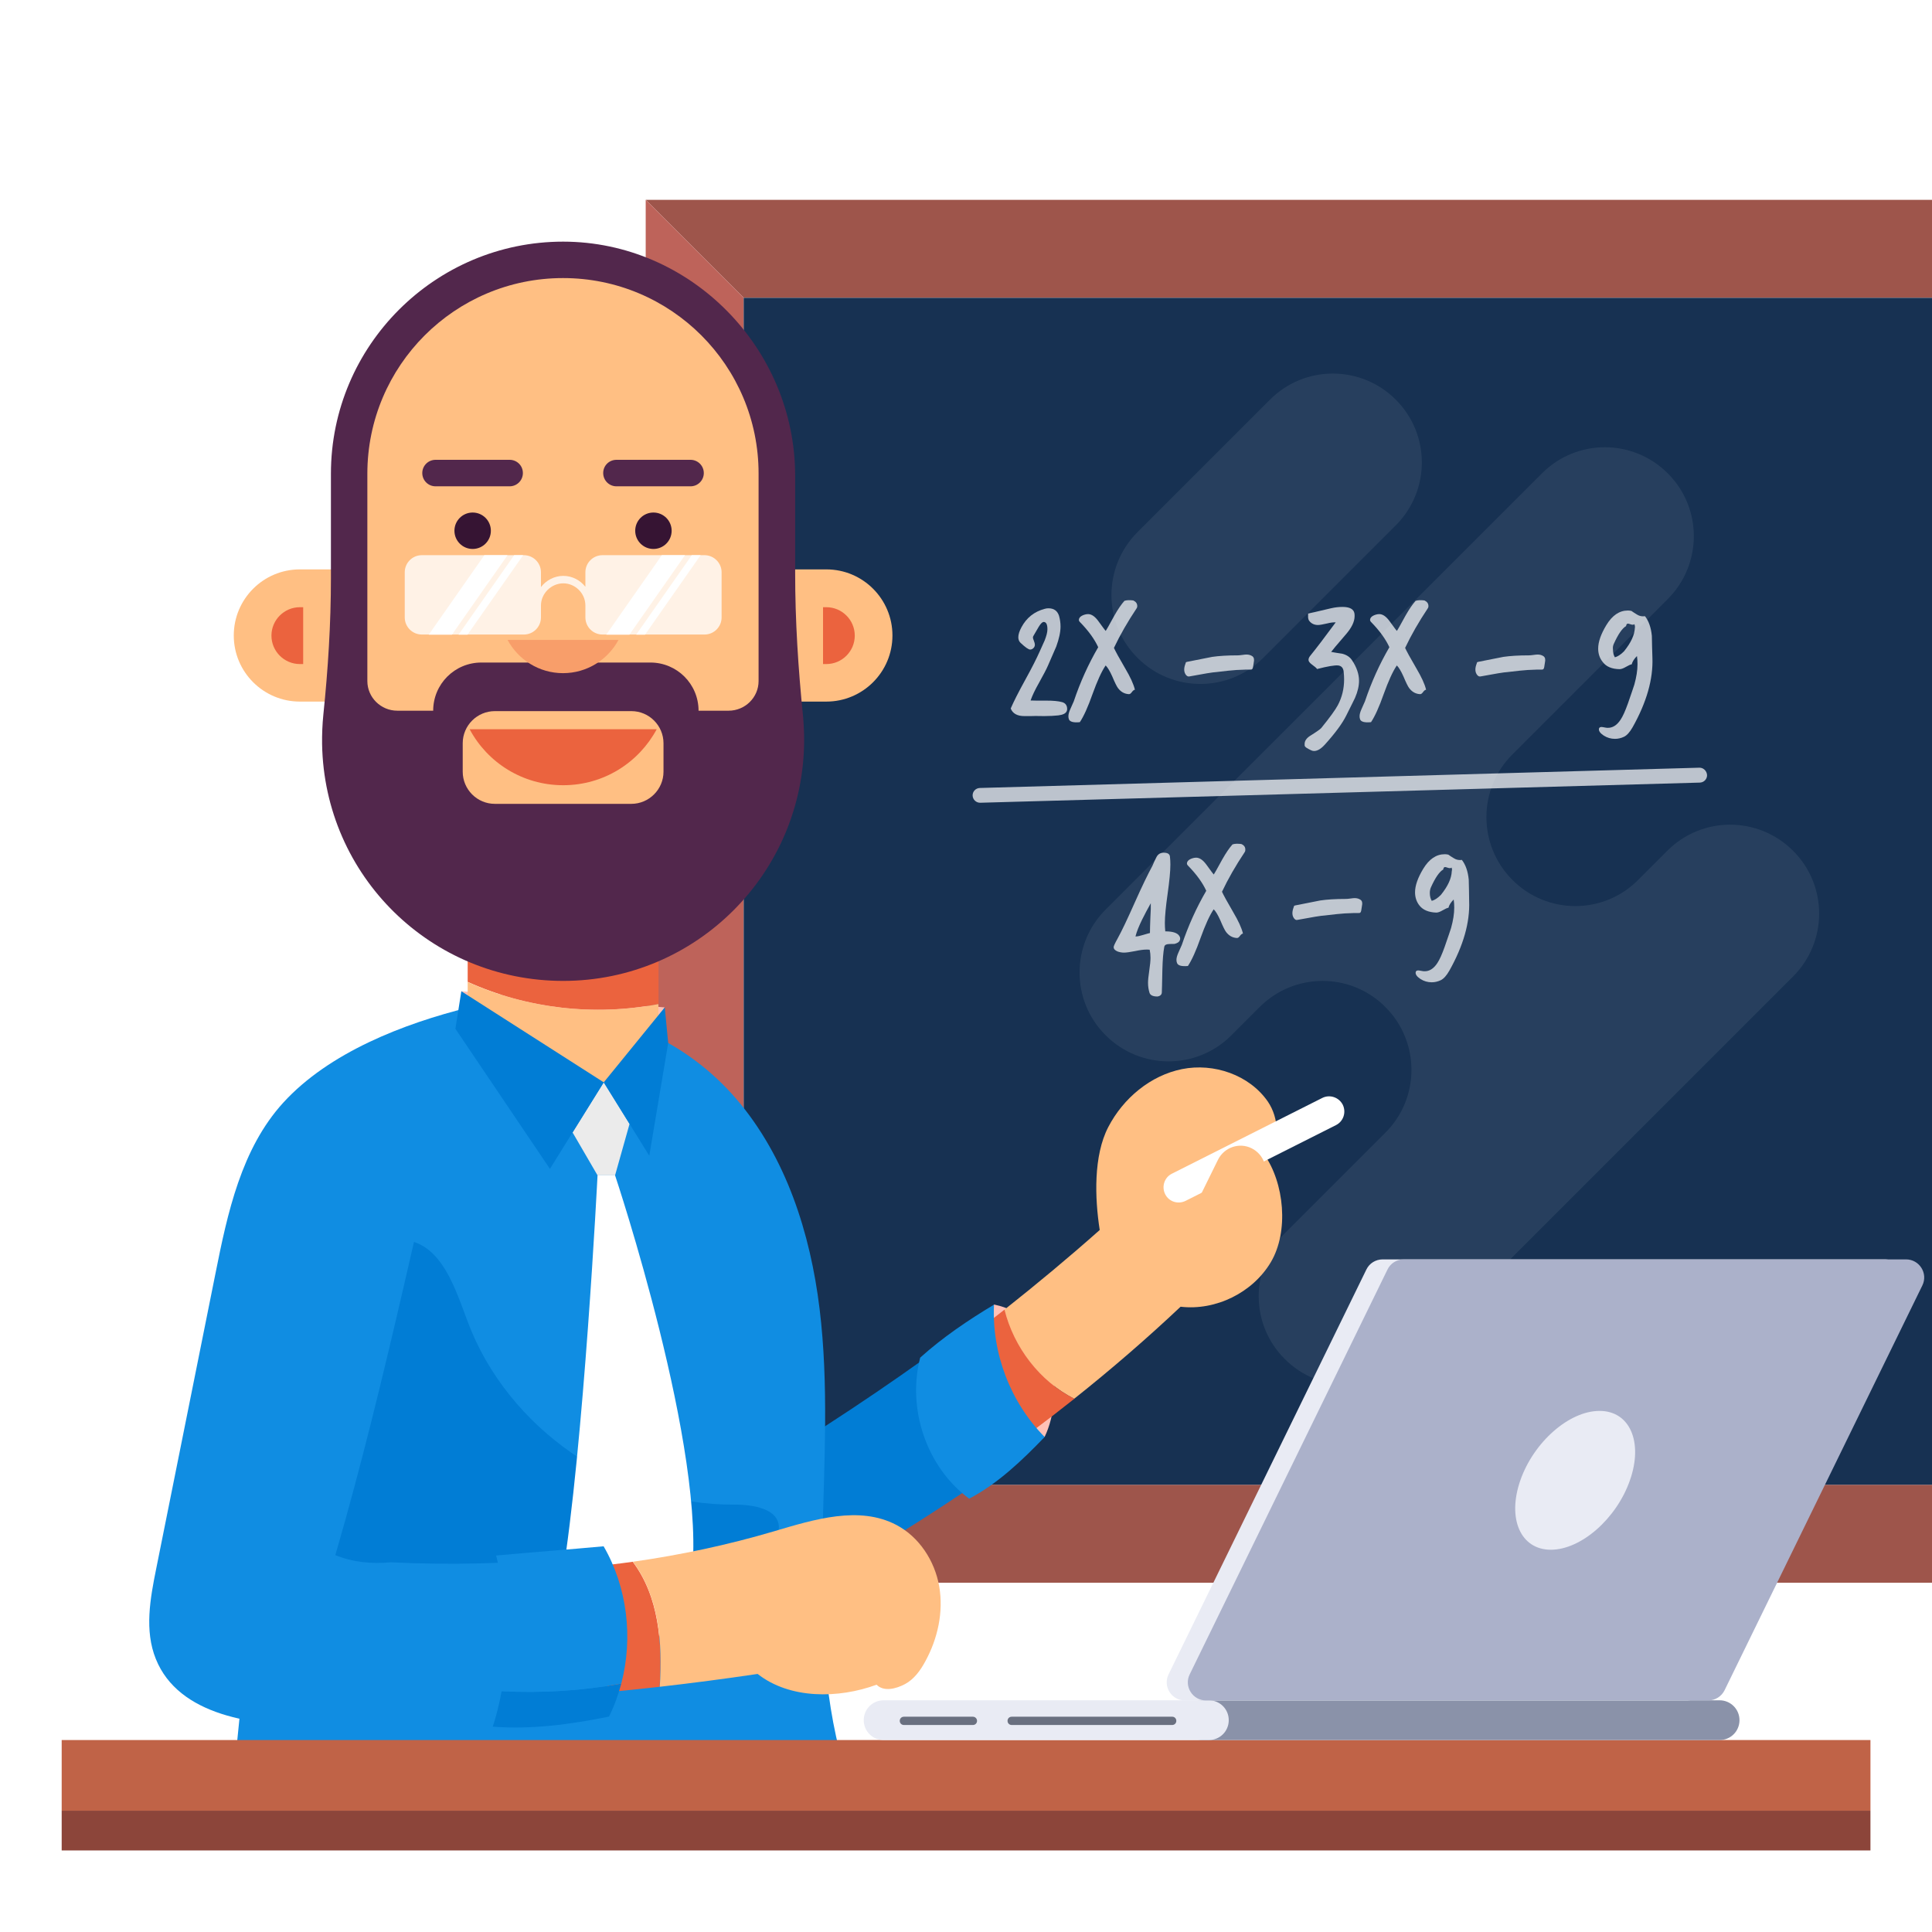 <?xml version="1.0" encoding="utf-8"?>
<!-- Generator: Adobe Illustrator 18.0.0, SVG Export Plug-In . SVG Version: 6.00 Build 0)  -->
<!DOCTYPE svg PUBLIC "-//W3C//DTD SVG 1.1//EN" "http://www.w3.org/Graphics/SVG/1.1/DTD/svg11.dtd">
<svg version="1.1" id="Layer_1" xmlns="http://www.w3.org/2000/svg" xmlns:xlink="http://www.w3.org/1999/xlink" x="0px" y="0px"
	 viewBox="0 0 1400 1400" enable-background="new 0 0 1400 1400" xml:space="preserve">
<g>
	<rect fill="#FFFFFF" width="1400" height="1400"/>
	<g>
		<g>
			<g>
				<polygon fill="#9E554B" points="1400,1146.9 1400,1075.9 538.9,1075.9 467.9,1146.9 				"/>
				<polygon fill="#9E554B" points="1400,144.8 467.9,144.8 538.9,215.8 1400,215.8 				"/>
				<polygon fill="#BE635A" points="467.9,1146.9 538.9,1075.9 538.9,215.8 467.9,144.8 				"/>
			</g>
			<rect x="538.9" y="215.8" fill="#173152" width="861.1" height="860.1"/>
			<g opacity="0.44">
				<path fill="#3C536E" d="M1096,637.7L1096,637.7c-25.2-25.2-25.2-66,0-91.1l112.5-112.5c25.2-25.2,25.2-66,0-91.1v0
					c-25.2-25.2-66-25.2-91.1,0L801.2,659.1c-25.2,25.2-25.2,66,0,91.1l0,0c25.2,25.2,66,25.2,91.1,0l20.5-20.5
					c25.2-25.2,66-25.2,91.1,0l0,0c25.2,25.2,25.2,66,0,91.1l-20.5,20.5l-52.4,52.4c-25.2,25.2-25.2,66,0,91.1l0,0
					c25.2,25.2,66,25.2,91.1,0l277.2-277.2c25.2-25.2,25.2-66,0-91.1l0,0c-25.2-25.2-66-25.2-91.1,0l-21.1,21.1
					C1162,662.9,1121.2,662.9,1096,637.7z"/>
				<path fill="#3C536E" d="M915.4,476.7l96-96c25.2-25.2,25.2-66,0-91.1l0,0c-25.2-25.2-66-25.2-91.1,0l-96,96
					c-25.2,25.2-25.2,66,0,91.1l0,0C849.4,501.9,890.2,501.9,915.4,476.7z"/>
			</g>
		</g>
		<g>
			<g>
				<path fill="#FFC1B7" d="M720.3,945.3c45.8,9.4,51.1,65.9,36.7,95.9l-51.9-14.6l-6.3-37L720.3,945.3z"/>
				<path fill="#017DD5" d="M705.7,958.4c-46.3,34.7-94.2,67.3-143.5,97.6c-11,36.7-6.7,70.1-1.8,108.1
					c56.6-30.3,112.3-64.5,165.7-101.9C710.9,1030.7,705.7,993.8,705.7,958.4z"/>
				<path fill="#FFBF83" d="M915.9,836.3c12.5-7.1,10.9-26.3,2.8-38.1c-13.4-19.3-39.1-28.1-62.1-23.5c-23,4.6-42.7,21.2-53.5,42
					c-10.8,20.8-9.8,51.5-6.2,74.6c-22.4,19.9-45.5,39.1-69,57.7c6.7,27.5,25.7,52,50.5,64.6c26.8-21.3,52.6-43.6,77.1-66.7
					c25.5,3,52.3-10.2,65.4-32.3C934,892.5,930.8,857.2,915.9,836.3z"/>
				<path fill="#EB633E" d="M727.9,949c-10.5,8.3-21,16.4-31.7,24.5c0,30.2,4.4,61.7,17.5,88.5c22.1-15.5,43.7-31.6,64.8-48.4
					C753.6,1001,734.7,976.5,727.9,949z"/>
				<path fill="#108DE2" d="M757,1041.3c-24.8-25.1-38.4-60.7-36.7-95.9c-18.7,11.2-37.3,23.8-53.5,38.4
					c-9.6,37.1,4.6,79.4,35.5,102.2C723.1,1075.1,740.7,1058.2,757,1041.3z"/>
			</g>
			<path fill="#FFFFFF" d="M958.2,795.6l-109,54.9c-5.4,2.7-7.6,9.3-4.9,14.8s9.3,7.6,14.8,4.9l109-54.9c5.4-2.7,7.6-9.3,4.9-14.8
				C970.2,795.1,963.6,792.9,958.2,795.6z"/>
			<path fill="#FFBF83" d="M868.3,910.7L868.3,910.7c-9-4.5-12.8-15.4-8.3-24.4l22.6-45.9c4.5-9,15.4-12.8,24.4-8.3h0
				c9,4.5,12.8,15.4,8.3,24.4l-22.6,45.9C888.2,911.4,877.3,915.1,868.3,910.7z"/>
		</g>
		<polygon fill="#FFC1B7" points="334.3,718.3 481.7,730 460.8,773 374.7,769 337.3,731.7 		"/>
		<path fill="#108DE2" d="M610.9,1278.5c-15.1-53.2-16.1-109.2-14.9-164.5s4.6-110.7-2.1-165.6s-24.3-109.9-60.2-151.9
			c-35.9-42-92.3-68.9-146.8-59.8l-46.6-6.8L208.2,899l-38.8,387.4L610.9,1278.5z"/>
		<g>
			<path fill="#EB633E" d="M477.2,727.5v-90.3H338.9v74.3C381.8,730.9,430.9,736.5,477.2,727.5z"/>
			<path fill="#FFBF83" d="M338.9,711.6v36.7c14.1,14.1,21.9,21.9,36,36H408h33.1c14.1-14.1,21.9-21.9,36-36v-20.7
				C430.9,736.5,381.8,730.9,338.9,711.6z"/>
		</g>
		<g>
			<g>
				<path fill="#FFBF83" d="M217.3,412.6c-26.5,0-47.9,21.5-47.9,47.9v0c0,26.5,21.5,47.9,47.9,47.9H247v-95.8H217.3z"/>
				<path fill="#EB633E" d="M217.3,481.2c-11.4,0-20.6-9.3-20.6-20.6c0-11.4,9.3-20.6,20.6-20.6h2.4v41.2H217.3z"/>
			</g>
			<g>
				<path fill="#FFBF83" d="M598.8,412.6c26.5,0,47.9,21.5,47.9,47.9v0c0,26.5-21.5,47.9-47.9,47.9H569v-95.8H598.8z"/>
				<path fill="#EB633E" d="M598.8,481.2c11.4,0,20.6-9.3,20.6-20.6c0-11.4-9.3-20.6-20.6-20.6h-2.4v41.2H598.8z"/>
			</g>
			<path fill="#52274C" d="M576.2,415.2v-70.4c0-92.5-75.7-169.6-168.1-169.7c-92.8,0-168.3,75.4-168.3,168.2v75.6
				c0,33.1-2.1,66.2-5.5,99.1c-0.7,7-1,14.1-0.9,21.3c1.7,95.6,79.1,171.5,174.7,171.5c96.4,0,174.6-78.2,174.6-174.7
				c0-5.8-0.3-11.6-0.8-17.3C578.4,484.4,576.2,449.8,576.2,415.2z"/>
			<g>
				<path fill="#FFBF83" d="M408,201.5L408,201.5c-78.3,0-141.8,63.5-141.8,141.8v150c0,0.1,0,0.1,0,0.2c0,11.9,9.8,21.5,21.7,21.5
					h26v0c0-19.3,15.6-34.9,34.9-34.9h122.5c19.3,0,34.9,15.6,34.9,34.9v0h21.8c11.9,0,21.7-9.6,21.7-21.5c0-0.1,0-0.1,0-0.2v-150
					C549.8,265,486.3,201.5,408,201.5z"/>
			</g>
			<path fill="#FFBF83" d="M457.5,582.5h-98.9c-12.9,0-23.3-10.5-23.3-23.3v-20.6c0-12.9,10.5-23.3,23.3-23.3h98.9
				c12.9,0,23.3,10.5,23.3,23.3v20.6C480.8,572,470.3,582.5,457.5,582.5z"/>
			<path fill="#52274C" d="M369.3,333.2h-53.7c-5.3,0-9.6,4.3-9.6,9.6c0,5.3,4.3,9.6,9.6,9.6h53.7c5.3,0,9.6-4.3,9.6-9.6
				C378.9,337.4,374.6,333.2,369.3,333.2z"/>
			<path fill="#52274C" d="M446.7,333.2h53.7c5.3,0,9.6,4.3,9.6,9.6c0,5.3-4.3,9.6-9.6,9.6h-53.7c-5.3,0-9.6-4.3-9.6-9.6
				C437.1,337.4,441.4,333.2,446.7,333.2z"/>
			<circle fill="#361433" cx="342.5" cy="384.6" r="13.2"/>
			<circle fill="#361433" cx="473.5" cy="384.6" r="13.2"/>
			<path fill="#F89E6A" d="M367.8,463.7c7.7,14.3,22.8,24.1,40.2,24.1s32.5-9.8,40.2-24.1H367.8z"/>
			<path fill="#EB633E" d="M340.3,528.4c12.9,24.2,38.4,40.6,67.8,40.6s54.8-16.4,67.8-40.6H340.3z"/>
			<g>
				<path opacity="0.8" fill="#FFFFFF" d="M510.5,402.3h-73.9c-6.9,0-12.4,5.6-12.4,12.4v10.5c-3.8-4.8-9.6-7.9-16-7.9
					c-6.5,0-12.4,3.2-16.2,8.1v-10.7c0-6.9-5.6-12.4-12.4-12.4h-73.9c-6.9,0-12.4,5.6-12.4,12.4v32.7c0,6.9,5.6,12.4,12.4,12.4h73.9
					c6.9,0,12.4-5.6,12.4-12.4v-8.6c0-8.9,7.6-16.1,16.2-16.1c8.6,0,16,7.2,16,16.1v8.6c0,6.9,5.6,12.4,12.4,12.4h73.9
					c6.9,0,12.4-5.6,12.4-12.4v-32.7C522.9,407.9,517.3,402.3,510.5,402.3z"/>
				<polygon fill="#FFFFFF" points="367.8,402.3 351,402.3 310.7,459.9 327.5,459.9 				"/>
				<polygon fill="#FFFFFF" points="379.1,402.3 372.6,402.3 332.3,459.9 338.8,459.9 				"/>
				<polygon fill="#FFFFFF" points="496.4,402.3 479.6,402.3 439.3,459.9 456.1,459.9 				"/>
				<polygon fill="#FFFFFF" points="507.7,402.3 501.3,402.3 461,459.9 467.4,459.9 				"/>
			</g>
		</g>
		<path fill="#017DD5" d="M532,1090.3c13.6-0.1,32.5,3,32.4,16.6c-0.1,8.5-8.5,14.2-16.2,17.8c-37.5,17.5-79.8,21.1-121.1,24.4
			c-52.9,4.3-105.9,8.6-158.8,12.9c-15.2,1.2-31.6,2.2-44.6-5.9c-23.2-14.4-22.6-47.7-19.2-74.8c6.5-52.3,13.6-106.5,41.5-151.2
			c10.8-17.4,28.4-34.4,48.7-31.4c25.4,3.9,35,34.4,44,58.5C367.7,1035.4,448.6,1091,532,1090.3z"/>
		<polygon fill="#EBEBEB" points="437.5,784.3 414.9,820.6 433,851.7 445.7,851.7 456.2,814.4 		"/>
		<path fill="#FFFFFF" d="M433,851.7c0,0-9.9,196.3-25.9,293.3l59.9,59l34-60c12-91-55.3-292.3-55.3-292.3H433z"/>
		<g>
			<path fill="#108DE2" d="M411.1,1129c-42.5,4.2-85.2,5.2-127.9,3.1c-13.6,1.3-27.6,0-40.2-5.2c37.8-129.9,64-265.8,97.2-397
				c-47.8,11.8-101.8,32.8-135,69.2c-30.3,33.3-40.3,79.7-49.1,123.9c-14.3,71.2-28.6,142.4-42.9,213.7c-4.4,21.7-8.6,44.8-0.3,65.4
				c16.6,41.3,71.1,48.6,115.5,48.2c65.1-0.5,130.2-3.8,195.1-9.8C433.6,1203.4,429.8,1162,411.1,1129z"/>
			<path fill="#EB633E" d="M458.5,1131.7c-9.8,1.4-19.7,2.6-29.6,3.5c15.3,26.9,18.4,60.7,10.2,91.1c13-1.2,25.9-2.5,38.9-4
				C480.1,1190.3,477.4,1156.8,458.5,1131.7z"/>
			<path fill="#FFBF83" d="M680.6,1149.6c-3.2-18.5-14.5-35.9-31.1-44.6c-26.9-14.1-59.4-4-88.5,4.6c-33.5,9.9-67.8,17.2-102.4,22.1
				c18.9,25.2,21.6,58.6,19.5,90.6c23.7-2.7,47.3-5.8,70.9-9.3c23.3,18.3,58.5,18,86.2,7.8c5.2,5.3,14.2,3,20.7-0.5
				c6.5-3.5,11.1-9.9,14.6-16.4C679.5,1187.5,683.8,1168.1,680.6,1149.6z"/>
			<g>
				<path fill="#017DD5" d="M363.5,1225.5c-1.6,8.7-3.7,17.3-6.4,25.7c28.1,2.2,56.6-1.7,84.2-7.3c3.8-7.6,6.7-15.6,8.9-23.9
					C421.7,1225.2,392.5,1227,363.5,1225.5z"/>
				<path fill="#108DE2" d="M450.2,1220c8.7-33.1,4.4-69.8-12.8-99.5c-25.8,2.4-52.1,4.3-77.9,6.7c8.3,32,9.9,65.8,4,98.3
					C392.5,1227,421.7,1225.2,450.2,1220z"/>
			</g>
		</g>
		<g>
			<rect x="44.7" y="1260.9" fill="#C06347" width="1310.7" height="51.2"/>
			<rect x="44.7" y="1312.1" fill="#8C453A" width="1310.7" height="28.8"/>
		</g>
		<g>
			<polygon fill="#017DD5" points="334.3,718.3 437.5,784.3 398.5,847 330,745.5 			"/>
			<polygon fill="#017DD5" points="437.5,784.3 470.5,837.5 484.2,755.8 481.7,730 			"/>
		</g>
		<g opacity="0.71">
			<path fill="#FFFFFF" d="M753.4,472.1c-2,4.5-5.4,11.4-10.5,20.6c-4.9,8.9-8.4,15.8-10.5,20.7c1.4,3.6,4.7,5.5,9.8,5.5
				c0.6,0,2.2,0,4.7,0c1.4-0.1,4.6-0.1,9.8,0c4,0,7.4-0.2,10.2-0.5c3.3-0.4,5.3-1.4,6-2.9c0.3-0.5,0.4-1.1,0.4-1.7
				c0-2.6-1.2-4.3-3.6-5c-2.9-0.8-6.7-1.1-11.4-1.1c-6.3,0-10.1,0-11.5-0.1c1.2-3.5,3.2-7.7,6.1-12.8c3.2-5.8,5.4-9.9,6.5-12.5
				c2-4.6,4-9.2,6-13.8c2-5.5,3.1-10.4,3.1-14.5c0-2.7-0.4-5.3-1.1-7.8c-1.2-3.6-3.7-5.4-7.7-5.4c-0.9,0-1.7,0.1-2.7,0.4
				c-7.5,2-13.1,6.4-16.8,13.3c-1.5,2.8-2.3,5.2-2.3,7.3c0,1.7,0.6,3.1,1.7,4.1c3.4,3.2,5.7,4.8,6.9,4.8c0.9,0,1.7-0.4,2.4-1.1
				c0.7-0.7,1-1.5,1-2.4c0-0.7-0.2-1.6-0.7-2.8c-0.5-1.2-0.7-2-0.7-2.4c0-0.4,0.1-0.8,0.3-1.1c1.2-2.1,2.5-4.4,3.9-6.7
				c1.4-2.3,2.6-3.5,3.6-3.5c1.8,0,2.7,1.8,2.7,5.3c0,2.1-0.7,4.8-2,8.1C755.8,466.8,754.6,469.5,753.4,472.1z"/>
			<path fill="#FFFFFF" d="M782.5,523.3c2.8-4.2,5.9-11,9.2-20.4c3.4-9.4,6.5-16.3,9.5-20.7c1.5,1.5,3.1,4.2,4.8,8
				c1.8,4.3,3.2,7.2,4.2,8.5c2,2.6,4.5,4.1,7.7,4.3c0.8,0.1,1.5-0.4,2.3-1.5c0.8-1.1,1.5-1.6,2.2-1.7c-1-4.2-3.4-9.3-7-15.4
				c-4.4-7.5-7.1-12.5-8.2-14.9c4.4-9.3,9.9-18.9,16.5-28.8c0.3-0.4,0.4-0.9,0.4-1.5c0-1.9-1-3.2-2.9-4.1c-2.6-0.3-4.7-0.3-6.4,0.3
				c-2.3,2.6-4.7,6.1-7.3,10.7c-3.7,6.8-5.8,10.5-6.3,11.1c-0.3-0.3-2.1-2.7-5.5-7.4c-2.4-3.2-4.8-4.8-7.3-4.8
				c-0.9,0-1.9,0.2-2.8,0.5c-2.6,0.9-3.8,2.2-3.8,3.8c0,0.4,0.2,0.9,0.6,1.3c6.4,6.5,10.8,12.7,13.4,18.4
				c-7.1,12.2-13,25.2-17.7,39.2c-0.2,0.4-1,2.2-2.4,5.4c-1,2.2-1.5,4-1.5,5.4c0,0.8,0.1,1.5,0.4,2.3
				C775.3,523,777.9,523.8,782.5,523.3z"/>
			<path fill="#FFFFFF" d="M861.7,490.2c10.7-2,17.3-3.1,19.8-3.2c6.5-0.8,11.3-1.3,14.5-1.5c4.8-0.3,8.3-0.3,10.7-0.3
				c0.7-0.1,1.1-0.7,1.3-1.8c0.2-1.1,0.3-2.2,0.5-3.2c0.5-2.2,0.2-3.7-0.9-4.6c-1.1-0.8-2.6-1.3-4.3-1.3c-0.7,0-1.7,0.1-3.1,0.3
				c-1.4,0.2-2.5,0.3-3.3,0.3c-7.6,0-13.7,0.4-18.5,1.1c-6.1,1.2-12.2,2.4-18.2,3.6c-0.4,0.1-0.7,0.2-0.9,0.4
				c-0.1,0.4-0.2,0.9-0.4,1.3c-1.2,3.3-1,6,0.6,7.9C860.2,490,860.9,490.3,861.7,490.2z"/>
			<path fill="#FFFFFF" d="M946.8,541.9c1,0.6,2,1.2,3.1,1.7c0.8,0.4,1.5,0.6,2.3,0.6c2.5,0,5.1-1.6,7.9-4.7
				c7.4-8.2,12.5-15.1,15.4-20.9c3.8-7.7,6-11.9,6.4-12.9c2-4.6,2.9-8.7,2.9-12.4c0-4.8-1.7-9.8-5.1-14.9c-1.5-2.3-3.9-3.9-7.1-4.7
				c-2.7-0.4-5.4-0.8-8-1.3c0.6-0.9,4.1-5.1,10.5-12.5c4.3-4.9,6.5-9.4,6.5-13.4c0-0.6,0-1.2-0.1-1.9c-0.5-3.2-3.4-4.8-8.7-4.8
				c-2.6,0-5.4,0.3-8.4,1c-10.2,2.4-15.7,3.7-16.5,3.8c0,0.9,0,1.9,0,2.8c0.1,1.1,0.4,2,0.9,2.6c1.6,2,3.7,2.9,6.3,2.9
				c1.2,0,3.4-0.4,6.5-1.1c2.7-0.7,4.8-0.9,6.3-0.8c-8.1,11-14.3,19.1-18.6,24.4c-0.8,1-1.1,2-1.1,2.8c0,1,0.8,2.1,2.4,3.3
				c2.1,1.5,3.4,2.6,3.8,3.3c7.7-2,12.7-2.8,15.2-2.6c2.5,0.3,3.8,1.8,4.1,4.7c0.2,1.9,0.3,3.7,0.3,5.4c0,6.7-1.5,13-4.6,18.8
				c-1.9,3.5-5.9,9-12,16.5c-0.7,0.8-3.2,2.6-7.7,5.4c-3.1,1.9-4.5,4.1-4.3,6.6C945.2,540.5,945.8,541.3,946.8,541.9z"/>
			<path fill="#FFFFFF" d="M993.5,523.3c2.8-4.2,5.9-11,9.2-20.4c3.4-9.4,6.5-16.3,9.5-20.7c1.5,1.5,3.1,4.2,4.8,8
				c1.8,4.3,3.2,7.2,4.2,8.5c2,2.6,4.5,4.1,7.7,4.3c0.8,0.1,1.5-0.4,2.3-1.5c0.8-1.1,1.5-1.6,2.2-1.7c-1-4.2-3.4-9.3-7-15.4
				c-4.4-7.5-7.1-12.5-8.2-14.9c4.4-9.3,9.9-18.9,16.5-28.8c0.3-0.4,0.4-0.9,0.4-1.5c0-1.9-1-3.2-2.9-4.1c-2.6-0.3-4.7-0.3-6.4,0.3
				c-2.3,2.6-4.7,6.1-7.3,10.7c-3.7,6.8-5.8,10.5-6.3,11.1c-0.3-0.3-2.1-2.7-5.5-7.4c-2.4-3.2-4.8-4.8-7.3-4.8
				c-0.9,0-1.9,0.2-2.8,0.5c-2.6,0.9-3.8,2.2-3.8,3.8c0,0.4,0.2,0.9,0.6,1.3c6.4,6.5,10.8,12.7,13.4,18.4
				c-7.1,12.2-13,25.2-17.7,39.2c-0.2,0.4-1,2.2-2.4,5.4c-1,2.2-1.5,4-1.5,5.4c0,0.8,0.1,1.5,0.4,2.3
				C986.2,523,988.9,523.8,993.5,523.3z"/>
			<path fill="#FFFFFF" d="M1072.7,490.2c10.7-2,17.3-3.1,19.8-3.2c6.5-0.8,11.3-1.3,14.5-1.5c4.8-0.3,8.3-0.3,10.7-0.3
				c0.7-0.1,1.1-0.7,1.3-1.8c0.2-1.1,0.3-2.2,0.5-3.2c0.5-2.2,0.2-3.7-0.9-4.6c-1.1-0.8-2.6-1.3-4.3-1.3c-0.7,0-1.7,0.1-3.1,0.3
				c-1.4,0.2-2.5,0.3-3.3,0.3c-7.6,0-13.7,0.4-18.5,1.1c-6.1,1.2-12.2,2.4-18.2,3.6c-0.4,0.1-0.7,0.2-0.9,0.4
				c-0.1,0.4-0.2,0.9-0.4,1.3c-1.2,3.3-1,6,0.6,7.9C1071.2,490,1071.9,490.3,1072.7,490.2z"/>
			<path fill="#FFFFFF" d="M1173.6,484.9c1.3,0,2.8-0.6,4.7-1.7c1.9-1.1,3.2-1.7,4.1-1.8c0.5-2,1.8-4,3.8-6c0.3,2,0.4,3.9,0.4,5.9
				c0,4.5-0.8,9.4-2.3,14.8c-0.6,2-2.2,6.5-4.7,13.8c-1.9,5.3-3.6,9.1-5.2,11.5c-2.7,4.2-6,6.2-9.7,6c-0.4,0-1.1-0.1-2.1-0.3
				c-1-0.2-1.7-0.3-2.1-0.3c-1,0-1.6,0.4-1.8,1.1c-0.4,1.6,0.7,3.3,3.4,5.1c2.5,1.6,5.2,2.4,8.2,2.4c2.2,0,4.4-0.5,6.5-1.5
				c2.1-1,4.2-3.3,6.3-7c10.1-18,14.9-34.8,14.3-50.3c-0.2-5.3-0.3-10.5-0.4-15.8c-0.6-6.1-2.3-10.9-5-14.3c-0.5,0.1-1,0.1-1.5,0.1
				c-1.4,0-2.9-0.4-4.3-1.3c-1.4-0.8-2.7-1.7-4-2.6c-0.9-0.2-1.7-0.3-2.6-0.3c-6.1,0-11.3,3.5-15.6,10.6c-3.9,6.5-5.9,12.1-5.9,17
				c0,3.7,1.1,7,3.3,9.7C1163.9,483.1,1168,484.8,1173.6,484.9z M1169.4,466.6c3.2-7.1,6.2-11.4,8.9-12.9c0.2-1.2,0.6-1.8,1.3-1.8
				c0.3,0,0.9,0.1,1.7,0.4c0.8,0.3,1.4,0.4,1.8,0.4c0.5,0,0.9-0.1,1.3-0.4c0,0.2,0.1,0.6,0.3,1.3c0.1,0.5,0.1,0.9,0,1.3
				c-0.2,5.1-2.8,10.8-7.9,17.1c-2.4,2.4-4.6,3.8-6.6,4.3c-0.9-1.5-1.4-3.4-1.4-5.7C1168.6,469,1168.9,467.7,1169.4,466.6z"/>
			<path fill="#FFFFFF" d="M854.9,681.5c0.5-1.1,0.4-2.3-0.4-3.4c-1.4-2.1-4.7-3.2-10.1-3.2c-0.2-2-0.3-4-0.3-6.1
				c0-4.8,0.7-11.9,2-21.1c1.3-9.2,2-16.3,2-21.2c0-1.9-0.1-3.8-0.3-5.7c-0.2-2-1.7-2.9-4.6-2.9c-2.4,0-4.1,1.1-5.2,3.2
				c-1.1,2.1-2,4.2-2.9,6.3c-3.2,5.9-7.5,14.7-12.8,26.6c-5.3,11.9-9.4,20.6-12.5,26.2c-1.9,3.4-2.8,5.4-2.8,6.1
				c0,1.4,1,2.4,2.9,3.2c1.4,0.5,3,0.8,4.6,0.8c1.7,0,4.4-0.4,8-1.1c3.7-0.8,6.4-1.1,8.2-1.1c0.8,0,1.7,0,2.4,0.1
				c0.4,1.9,0.6,3.8,0.6,5.9c0,2.1-0.3,5.2-0.9,9.2c-0.6,4-0.9,7-0.9,8.9c0,2.6,0.4,5.1,1.1,7.3c0.6,1.7,2.5,2.6,5.7,2.6
				c2-0.3,3.1-1.3,3.2-2.9c0.1-1.6,0.2-7.1,0.4-16.6c0.2-7,0.6-12.5,1.4-16.6c0.3-1.2,1.3-1.8,3.2-1.9c1.4-0.1,2.8-0.1,4.2-0.1
				C853.2,683.4,854.4,682.7,854.9,681.5z M833.6,665.1c-0.2,5-0.3,8.7-0.3,11c-0.6,0.1-2.3,0.6-5,1.4c-2.2,0.7-4,1.1-5.5,1.1
				c0.9-3.6,2.6-7.7,4.8-12.2c2-4,4.1-8,6.3-11.9C834,656.7,833.9,660.2,833.6,665.1z"/>
			<path fill="#FFFFFF" d="M899.5,611.6c-2.6-0.3-4.7-0.3-6.4,0.3c-2.3,2.6-4.7,6.1-7.3,10.7c-3.7,6.8-5.8,10.5-6.3,11.1
				c-0.3-0.3-2.1-2.7-5.5-7.4c-2.4-3.2-4.8-4.8-7.3-4.8c-0.9,0-1.9,0.2-2.8,0.5c-2.6,0.9-3.8,2.2-3.8,3.8c0,0.4,0.2,0.9,0.6,1.3
				c6.4,6.5,10.8,12.7,13.4,18.4c-7.1,12.2-13,25.2-17.7,39.2c-0.2,0.4-1,2.2-2.4,5.4c-1,2.2-1.5,4-1.5,5.4c0,0.8,0.1,1.5,0.4,2.3
				c0.7,1.9,3.3,2.6,7.9,2.2c2.8-4.2,5.9-11,9.2-20.4c3.4-9.4,6.5-16.3,9.5-20.7c1.5,1.5,3.1,4.2,4.8,8c1.8,4.3,3.2,7.2,4.2,8.5
				c2,2.6,4.5,4.1,7.7,4.3c0.8,0.1,1.5-0.4,2.3-1.5c0.8-1.1,1.5-1.6,2.2-1.7c-1-4.2-3.4-9.3-7-15.4c-4.4-7.5-7.1-12.5-8.2-14.9
				c4.4-9.3,9.9-18.9,16.5-28.8c0.3-0.4,0.4-0.9,0.4-1.5C902.5,613.8,901.5,612.5,899.5,611.6z"/>
			<path fill="#FFFFFF" d="M986,652.1c-1.1-0.8-2.6-1.3-4.3-1.3c-0.7,0-1.7,0.1-3.1,0.3c-1.4,0.2-2.5,0.3-3.3,0.3
				c-7.6,0-13.7,0.4-18.5,1.1c-6.1,1.2-12.2,2.4-18.2,3.6c-0.4,0.1-0.7,0.2-0.9,0.4c-0.1,0.4-0.2,0.9-0.4,1.3c-1.2,3.3-1,6,0.6,7.9
				c0.7,0.8,1.4,1.1,2.2,0.9c10.7-2,17.3-3.1,19.8-3.2c6.5-0.8,11.3-1.3,14.5-1.5c4.8-0.3,8.3-0.3,10.7-0.3c0.7-0.1,1.1-0.7,1.3-1.8
				c0.2-1.1,0.3-2.2,0.5-3.2C987.4,654.5,987.1,652.9,986,652.1z"/>
			<path fill="#FFFFFF" d="M1064.3,637.4c-0.6-6.1-2.3-10.9-5-14.3c-0.5,0.1-1,0.1-1.5,0.1c-1.4,0-2.9-0.4-4.3-1.3
				c-1.4-0.8-2.7-1.7-4-2.6c-0.9-0.2-1.7-0.3-2.6-0.3c-6.1,0-11.3,3.5-15.6,10.6c-3.9,6.5-5.9,12.1-5.9,17c0,3.7,1.1,7,3.3,9.7
				c2.5,3.1,6.5,4.8,12.1,5c1.3,0,2.8-0.6,4.7-1.7c1.9-1.1,3.2-1.7,4.1-1.8c0.5-2,1.8-4,3.8-6c0.3,2,0.4,3.9,0.4,5.9
				c0,4.5-0.8,9.4-2.3,14.8c-0.6,2-2.2,6.5-4.7,13.8c-1.9,5.3-3.6,9.1-5.2,11.5c-2.7,4.2-6,6.2-9.7,6c-0.4,0-1.1-0.1-2.1-0.3
				c-1-0.2-1.7-0.3-2.1-0.3c-1,0-1.6,0.4-1.8,1.1c-0.4,1.6,0.7,3.3,3.4,5.1c2.5,1.6,5.2,2.4,8.2,2.4c2.2,0,4.4-0.5,6.5-1.5
				c2.1-1,4.2-3.3,6.3-7c10.1-18,14.9-34.8,14.3-50.3C1064.6,647.9,1064.4,642.7,1064.3,637.4z M1052,631.4
				c-0.2,5.1-2.8,10.8-7.9,17.1c-2.4,2.4-4.6,3.8-6.6,4.3c-0.9-1.5-1.4-3.4-1.4-5.7c0-1.6,0.3-3,0.8-4.1c3.2-7.1,6.2-11.4,8.9-12.9
				c0.2-1.2,0.6-1.8,1.3-1.8c0.3,0,0.9,0.1,1.7,0.4c0.8,0.3,1.4,0.4,1.8,0.4c0.5,0,0.9-0.1,1.3-0.4c0,0.2,0.1,0.6,0.3,1.3
				C1052.1,630.6,1052.1,631.1,1052,631.4z"/>
			<path fill="#FFFFFF" d="M1231.4,556.3L710,571c-3,0.1-5.3,2.6-5.2,5.5c0.1,2.9,2.5,5.2,5.4,5.2c0.1,0,0.1,0,0.2,0l521.4-14.6
				c3-0.1,5.3-2.6,5.2-5.5C1236.8,558.6,1234.3,556.2,1231.4,556.3z"/>
		</g>
		<g>
			<path fill="#8A92A9" d="M1246.1,1232.1H871.3c-8,0-14.4,6.4-14.4,14.4l0,0c0,8,6.4,14.4,14.4,14.4h374.8c8,0,14.4-6.4,14.4-14.4
				l0,0C1260.5,1238.5,1254,1232.1,1246.1,1232.1z"/>
			<path fill="#E9EBF4" d="M876,1232.1H640.3c-8,0-14.4,6.4-14.4,14.4l0,0c0,8,6.4,14.4,14.4,14.4H876c8,0,14.4-6.4,14.4-14.4l0,0
				C890.4,1238.5,884,1232.1,876,1232.1z"/>
			<path fill="#E9EBF4" d="M1001.9,912.6h364c9.7,0,16.1,10.2,11.8,18.9l-143.3,293.3c-2.2,4.5-6.8,7.4-11.8,7.4h-364
				c-9.7,0-16.1-10.2-11.8-18.9l143.3-293.3C992.3,915.4,996.9,912.6,1001.9,912.6z"/>
			<path fill="#ABB1CA" d="M1017.2,912.6h364c9.7,0,16.1,10.2,11.8,18.9l-143.3,293.3c-2.2,4.5-6.8,7.4-11.8,7.4h-364
				c-9.7,0-16.1-10.2-11.8-18.9l143.3-293.3C1007.6,915.4,1012.2,912.6,1017.2,912.6z"/>
			<path fill="#E9EBF4" d="M1181.1,1072.7c-9.7,27.8-35.4,50.3-57.3,50.3c-21.9,0-31.8-22.5-22.1-50.3c9.7-27.8,35.4-50.3,57.3-50.3
				C1181,1022.3,1190.9,1044.9,1181.1,1072.7z"/>
			<path fill="#6A7080" d="M705,1244h-50c-1.7,0-3,1.3-3,3s1.3,3,3,3h50c1.7,0,3-1.3,3-3S706.6,1244,705,1244z"/>
			<path fill="#6A7080" d="M849.5,1244H733.1c-1.7,0-3,1.3-3,3s1.3,3,3,3h116.3c1.7,0,3-1.3,3-3S851.1,1244,849.5,1244z"/>
		</g>
	</g>
</g>
</svg>
